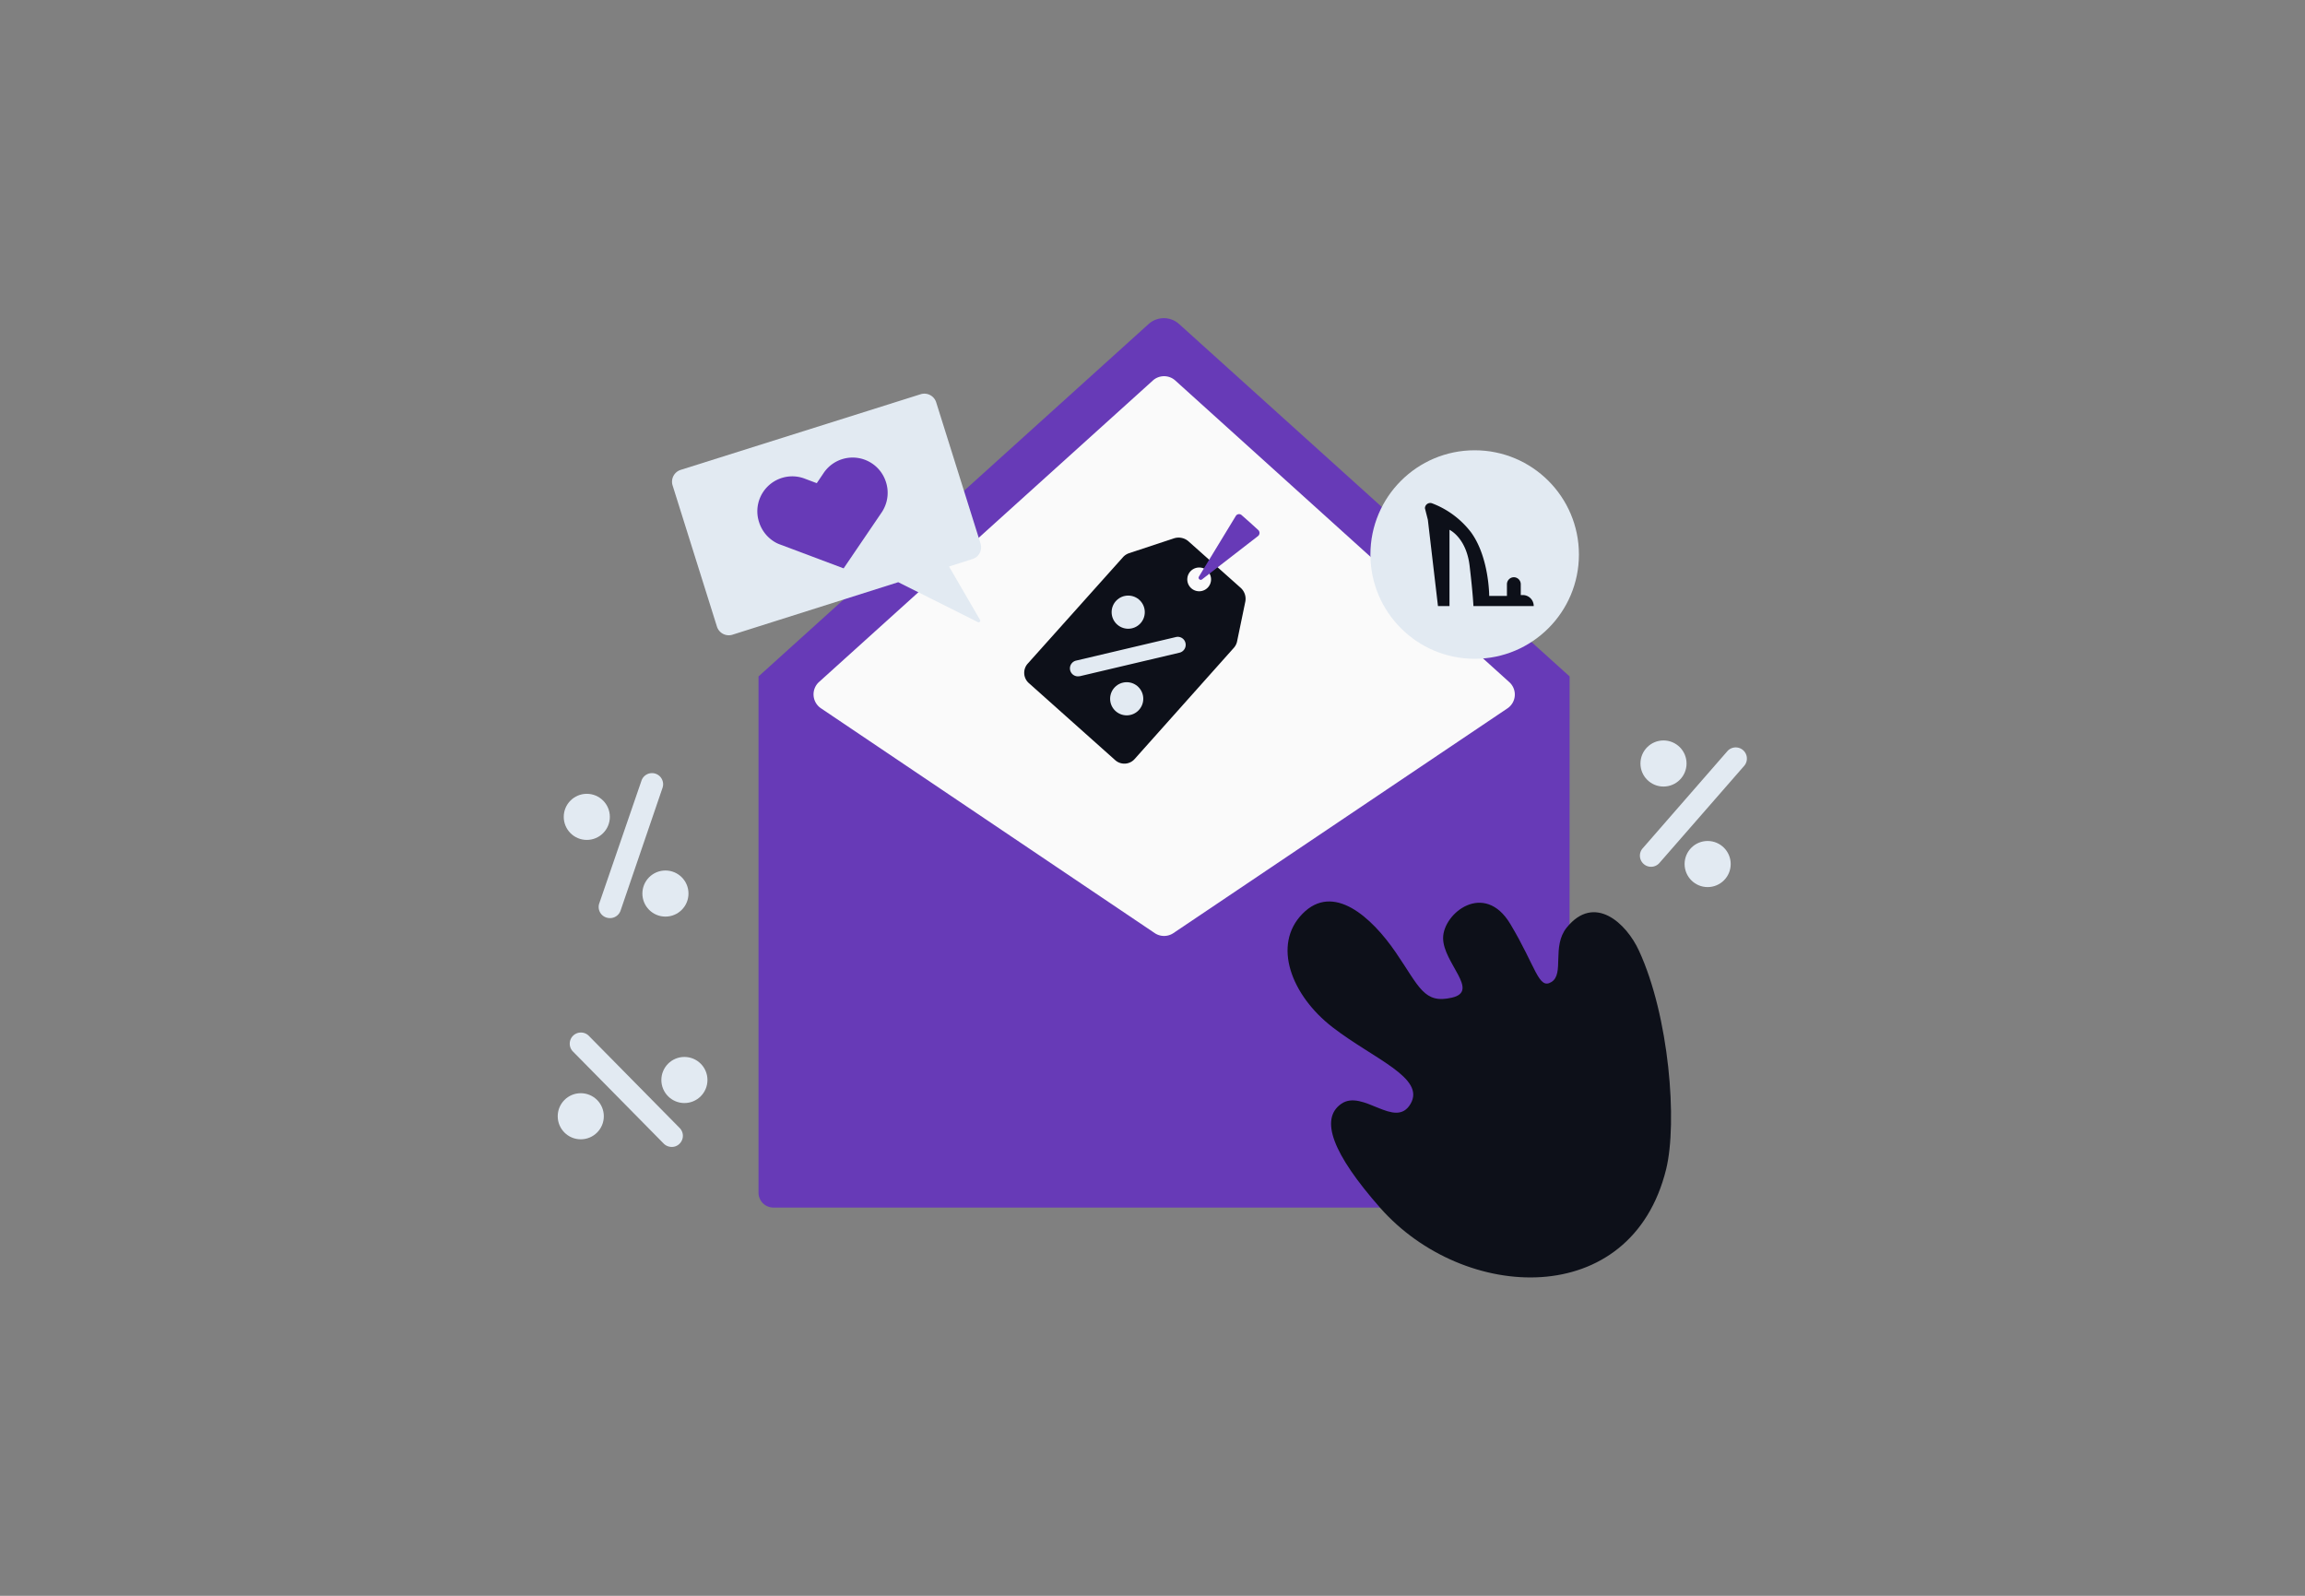 <svg id="Layer_1" data-name="Layer 1" xmlns="http://www.w3.org/2000/svg" viewBox="0 0 260 180"><rect x="0" y="0" width="260" height="180" fill="#808080" stroke="none"/><title>Flat Web Illustrations Pack - Scene 28</title><path d="M177.05,76.3,133,36.55a2.57,2.57,0,0,0-3.44,0l-44,39.75v58.23a1.68,1.68,0,0,0,1.67,1.68h88.13a1.68,1.68,0,0,0,1.68-1.68Z" fill="#673AB7"/><path d="M92.39,76.92l37.65-34a1.89,1.89,0,0,1,2.53,0l37.65,34a1.88,1.88,0,0,1-.21,3l-37.65,25.33a1.89,1.89,0,0,1-2.11,0L92.6,79.89A1.89,1.89,0,0,1,92.39,76.92Z" fill="#fafafa"/><path d="M107.05,63.9l2.64-.84a1.39,1.39,0,0,0,.91-1.76l-5-15.92a1.4,1.4,0,0,0-1.76-.91L76.78,53a1.4,1.4,0,0,0-.91,1.76l5,15.92a1.4,1.4,0,0,0,1.76.91l18.69-5.92,9,4.51a.18.18,0,0,0,.23-.25Z" fill="#e2eaf2"/><path d="M99.94,54.39a3.93,3.93,0,0,1-.25,3,3.38,3.38,0,0,1-.24.41l-4.29,6.31L88,61.42a3.43,3.43,0,0,1-.44-.19,4,4,0,0,1-1.93-2.31A3.94,3.94,0,0,1,90.8,54l1.33.5.79-1.17a3.94,3.94,0,0,1,7,1Z" fill="#673AB7"/><path d="M68.79,103.56a1.41,1.41,0,0,1-.41-.07,1.25,1.25,0,0,1-.78-1.6l4.76-13.84a1.25,1.25,0,1,1,2.37.82L70,102.71A1.26,1.26,0,0,1,68.79,103.56Z" fill="#e2eaf2"/><circle cx="66.19" cy="92.14" r="2.6" fill="#e2eaf2"/><circle cx="75.06" cy="100.79" r="2.6" fill="#e2eaf2"/><path d="M186.23,97.77a1.24,1.24,0,0,1-.82-.31,1.25,1.25,0,0,1-.12-1.77l9.59-11a1.26,1.26,0,0,1,1.9,1.65l-9.6,11A1.25,1.25,0,0,1,186.23,97.77Z" fill="#e2eaf2"/><circle cx="187.64" cy="86.12" r="2.6" fill="#e2eaf2"/><circle cx="192.62" cy="97.46" r="2.6" fill="#e2eaf2"/><path d="M75.76,129.37a1.28,1.28,0,0,1-.9-.38L64.59,118.57a1.26,1.26,0,0,1,1.79-1.77l10.28,10.43a1.25,1.25,0,0,1,0,1.77A1.21,1.21,0,0,1,75.76,129.37Z" fill="#e2eaf2"/><circle cx="65.51" cy="125.91" r="2.6" fill="#e2eaf2"/><circle cx="77.2" cy="121.82" r="2.6" fill="#e2eaf2"/><circle cx="166.34" cy="62.55" r="11.76" fill="#e2eaf2"/><path d="M161.06,58.63l1.14,9.73h1.3v-8.6s1.89.87,2.27,4.06.43,4.54.43,4.54H173a1.23,1.23,0,0,0-1.24-1.24h-.22V65.9a.79.79,0,0,0-.78-.79h0a.79.79,0,0,0-.78.79v1.32h-2s0-4.38-2.06-7.19a10,10,0,0,0-4.39-3.26.6.6,0,0,0-.8.56Z" fill="#0d1019"/><path d="M139.53,72.4l.93-4.49a1.67,1.67,0,0,0-.52-1.61l-5.87-5.23a1.69,1.69,0,0,0-1.64-.35l-5.08,1.68a1.62,1.62,0,0,0-.68.45l-10.74,12a1.55,1.55,0,0,0,.12,2.2l9.74,8.69a1.55,1.55,0,0,0,2.2-.13l11.17-12.52A1.59,1.59,0,0,0,139.53,72.4Zm-5.16-6.05a1.34,1.34,0,1,1,1.9-.11A1.34,1.34,0,0,1,134.37,66.35Z" fill="#0d1019"/><path d="M141,58.94l-.94-.83a.43.43,0,0,0-.67.1l-4.16,6.84a.24.24,0,0,0,.35.31l6.33-4.9a.45.45,0,0,0,0-.69Z" fill="#673AB7"/><path d="M121.61,76.29a.9.9,0,0,1-.21-1.78l11.23-2.65a.89.89,0,0,1,1.09.67.91.91,0,0,1-.67,1.09l-11.23,2.65Z" fill="#e2eaf2"/><circle cx="127.26" cy="69.05" r="1.87" fill="#e2eaf2"/><circle cx="127.09" cy="78.82" r="1.87" fill="#e2eaf2"/><path d="M146.91,103.08c3.49-3.58,7.82.4,10.51,4.32s3.18,5.87,6.36,5.13-1-3.91-1-6.72,4.65-6.48,7.58-1.59,3.18,7.46,4.65,6.54,0-4,1.71-6.13c3.12-3.86,6.73-.51,8.16,2.62,3.41,7.4,4.35,19.34,3.06,24.63-3.94,16-22.87,15-32.25,4.37q-8.07-9.17-4.4-11.74c2.44-1.71,6.11,2.94,7.82,0s-4.15-5.05-8.8-8.64S143.48,106.58,146.91,103.08Z" fill="#0d1019"/></svg>